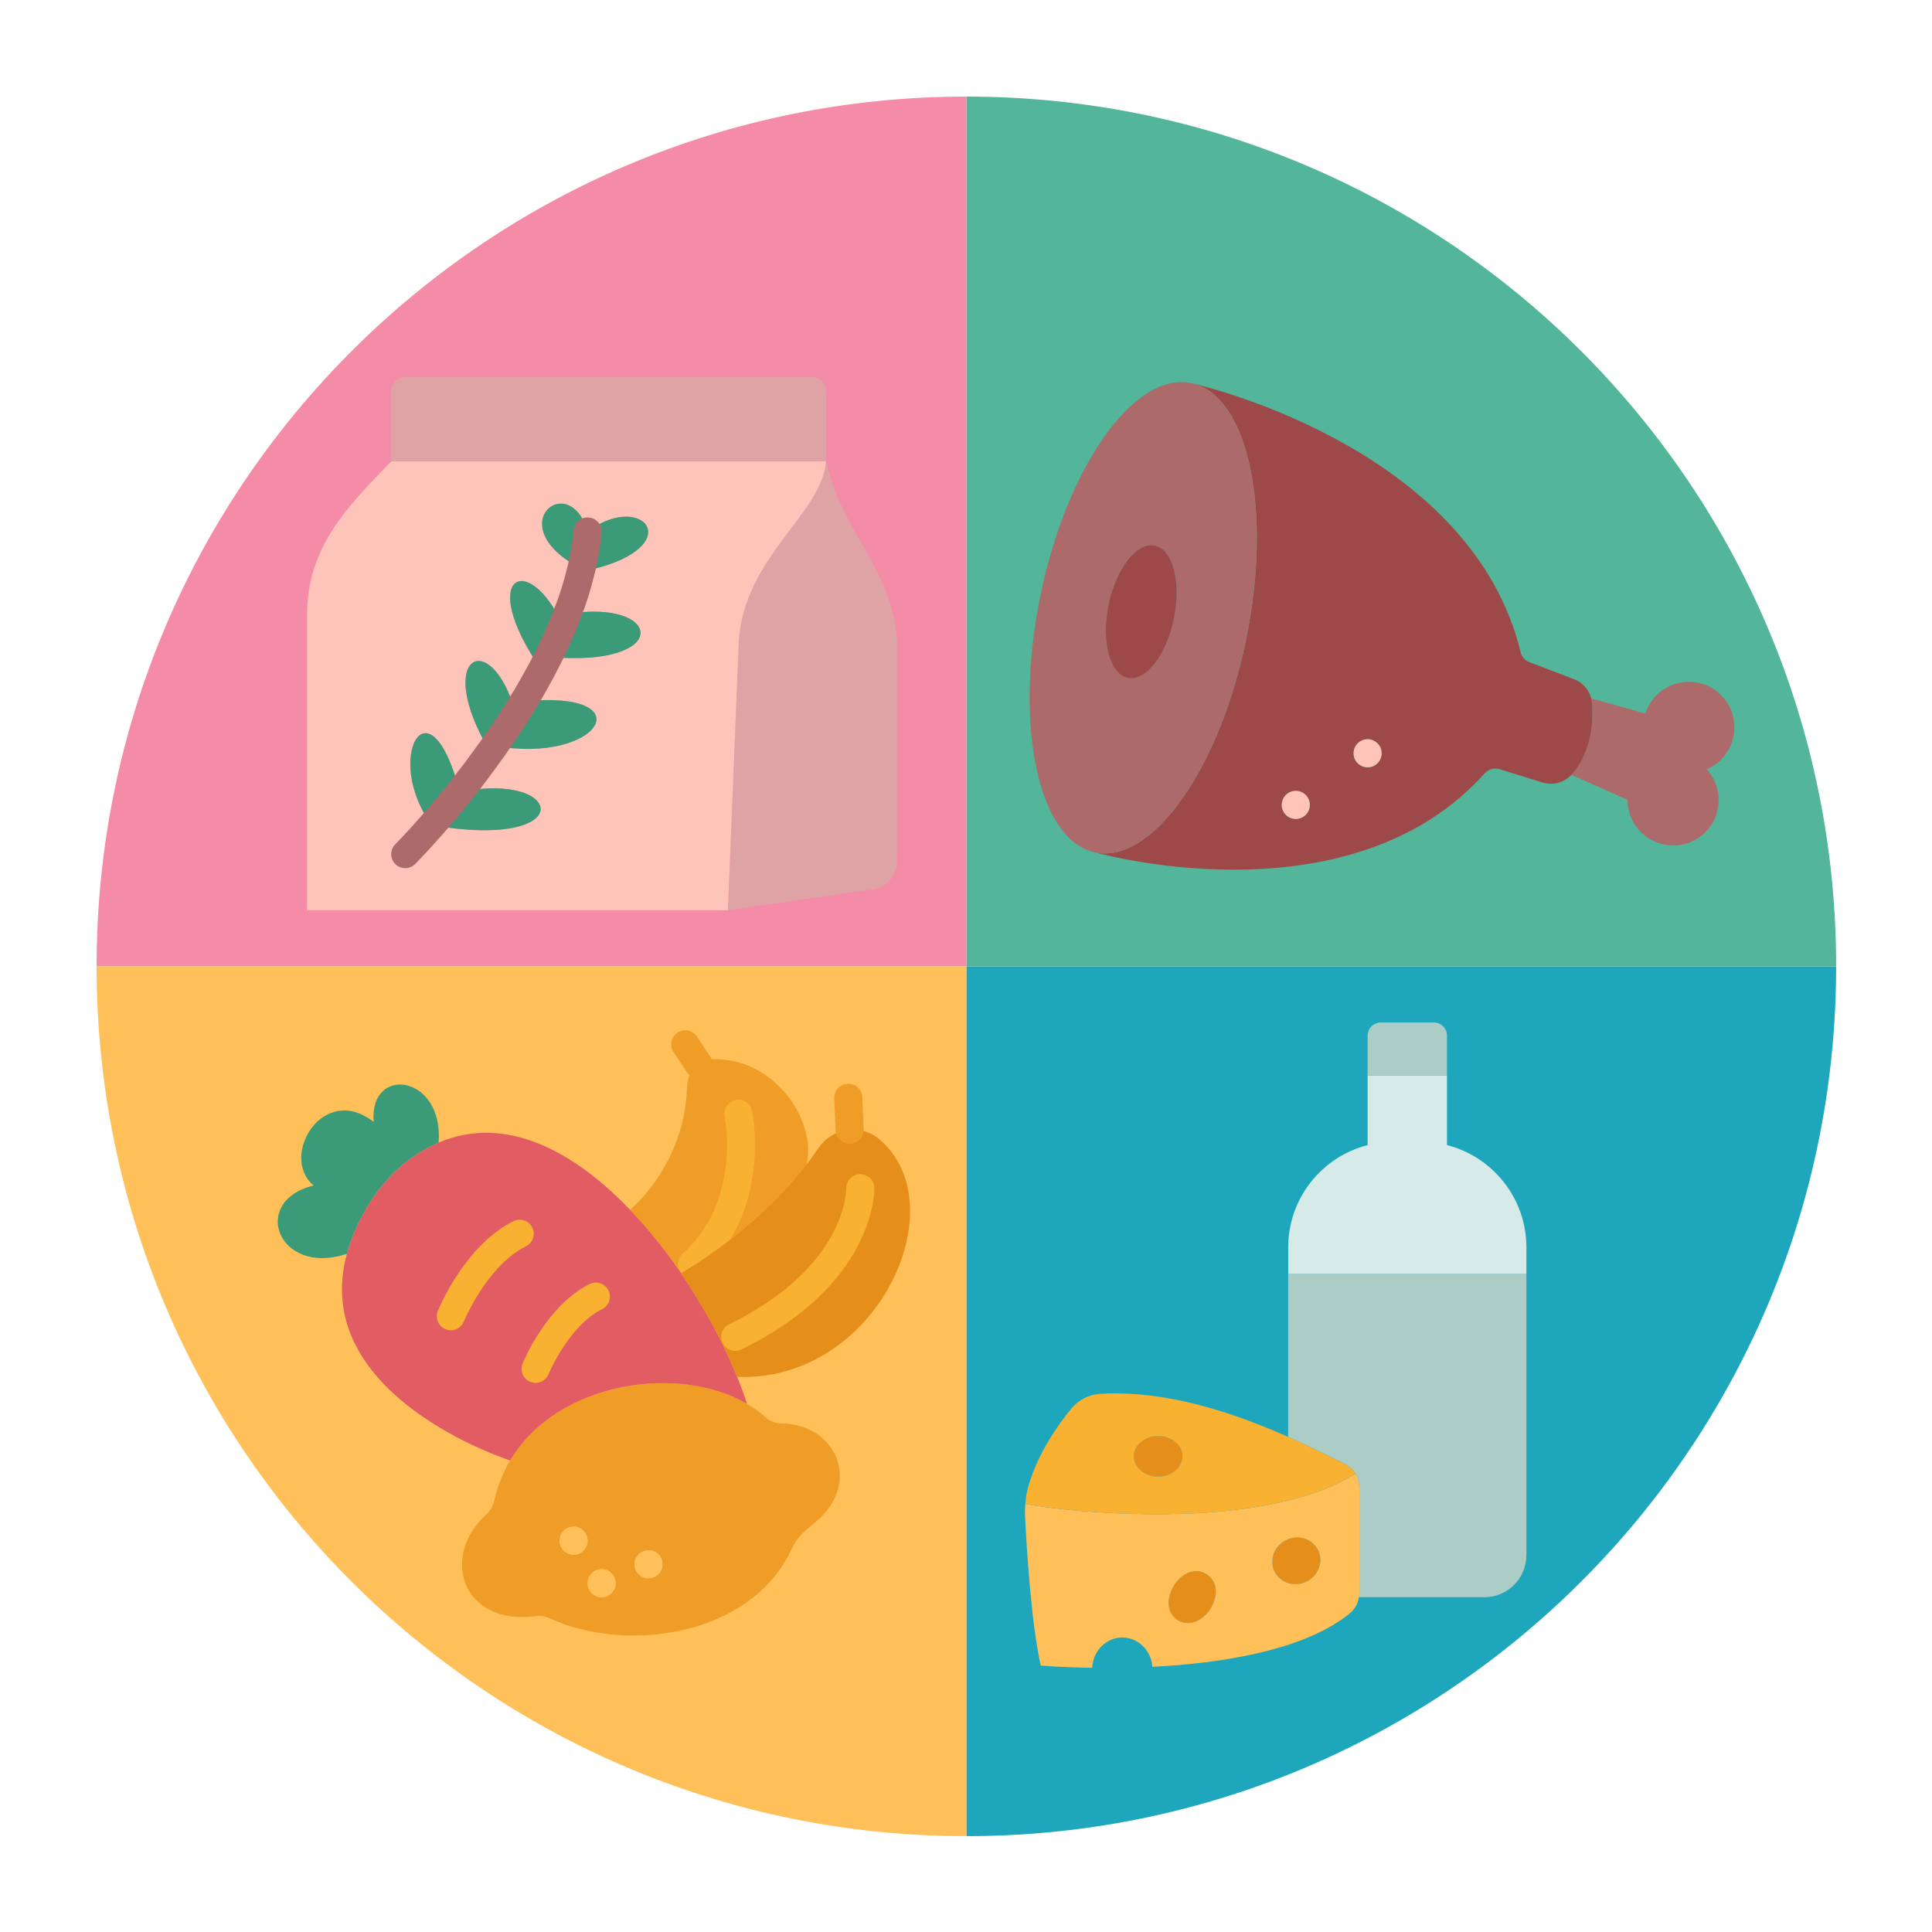 <svg xmlns="http://www.w3.org/2000/svg" xmlns:xlink="http://www.w3.org/1999/xlink" width="1024" zoomAndPan="magnify" viewBox="0 0 768 768" height="1024" preserveAspectRatio="xMidYMid meet" version="1.0"><defs><clipPath id="9e9ad633e7"><path d="M 384 384 L 729.898 384 L 729.898 729.898 L 384 729.898 Z M 384 384 " clip-rule="nonzero"/></clipPath><clipPath id="cc286871ce"><path d="M 384 38.398 L 729.898 38.398 L 729.898 385 L 384 385 Z M 384 38.398 " clip-rule="nonzero"/></clipPath><clipPath id="e3e21c5c26"><path d="M 38.398 38.398 L 385 38.398 L 385 385 L 38.398 385 Z M 38.398 38.398 " clip-rule="nonzero"/></clipPath><clipPath id="146f877ae6"><path d="M 38.398 384 L 385 384 L 385 729.898 L 38.398 729.898 Z M 38.398 384 " clip-rule="nonzero"/></clipPath></defs><g clip-path="url(#9e9ad633e7)"><path fill="#1ea6bc" d="M 384.148 384.148 L 384.148 729.898 C 439.469 729.898 491.723 716.906 538.066 693.82 C 651.773 637.215 729.898 519.773 729.898 384.148 Z M 384.148 384.148 " fill-opacity="1" fill-rule="nonzero"/></g><g clip-path="url(#cc286871ce)"><path fill="#53b599" d="M 384.148 38.398 L 384.148 384.148 L 729.898 384.148 C 729.898 193.207 575.094 38.398 384.148 38.398 Z M 384.148 38.398 " fill-opacity="1" fill-rule="nonzero"/></g><g clip-path="url(#e3e21c5c26)"><path fill="#f48ca7" d="M 140.562 138.777 C 77.492 201.406 38.398 288.23 38.398 384.148 L 384.148 384.148 L 384.148 38.398 C 289.125 38.398 203.078 76.711 140.562 138.777 Z M 140.562 138.777 " fill-opacity="1" fill-rule="nonzero"/></g><g clip-path="url(#146f877ae6)"><path fill="#ffc05a" d="M 38.398 384.148 C 38.398 575.094 193.207 729.898 384.148 729.898 L 384.148 384.148 Z M 38.398 384.148 " fill-opacity="1" fill-rule="nonzero"/></g><path fill="#acccc6" d="M 606.77 506.391 L 606.77 618.199 C 606.77 627.402 599.297 634.93 590.039 634.93 L 540.184 634.93 C 540.297 634.371 540.352 633.816 540.352 633.203 L 540.352 591.32 C 540.352 589.371 539.793 587.473 538.844 585.801 C 537.84 584.184 536.391 582.844 534.605 581.953 C 528.027 578.664 520.441 574.926 512.078 571.191 L 512.078 506.391 Z M 606.77 506.391 " fill-opacity="1" fill-rule="nonzero"/><path fill="#d6eae8" d="M 606.77 495.848 L 606.77 506.391 L 512.078 506.391 L 512.078 495.848 C 512.078 476.277 525.516 459.824 543.641 455.195 L 543.641 427.48 L 575.203 427.48 L 575.203 455.195 C 593.328 459.824 606.77 476.277 606.77 495.848 Z M 606.77 495.848 " fill-opacity="1" fill-rule="nonzero"/><path fill="#acccc6" d="M 575.203 411.699 L 575.203 427.48 L 543.641 427.48 L 543.641 411.699 C 543.641 408.797 546.039 406.457 548.938 406.457 L 569.961 406.457 C 572.863 406.457 575.203 408.797 575.203 411.699 Z M 575.203 411.699 " fill-opacity="1" fill-rule="nonzero"/><path fill="#e58e1a" d="M 524.012 616.305 C 526.188 620.879 524.066 626.453 519.27 628.742 C 514.477 631.027 508.844 629.188 506.613 624.613 C 504.438 620.039 506.559 614.465 511.352 612.176 C 516.148 609.836 521.781 611.73 524.012 616.305 Z M 524.012 616.305 " fill-opacity="1" fill-rule="nonzero"/><path fill="#e58e1a" d="M 479.285 625.562 C 483.414 627.961 484.809 633.203 481.352 639.168 C 478.34 644.355 472.652 646.586 468.523 644.242 C 464.398 641.844 463.059 636.547 466.461 630.637 C 469.75 625.004 475.215 623.219 479.285 625.562 Z M 479.285 625.562 " fill-opacity="1" fill-rule="nonzero"/><path fill="#e58e1a" d="M 460.383 570.855 C 465.734 570.855 470.031 574.48 470.031 578.887 C 470.031 583.348 465.734 586.973 460.383 586.973 C 455.086 586.973 450.734 583.348 450.734 578.887 C 450.734 574.48 455.086 570.855 460.383 570.855 Z M 460.383 570.855 " fill-opacity="1" fill-rule="nonzero"/><path fill="#ffc05a" d="M 540.352 591.32 L 540.352 633.203 C 540.352 633.816 540.297 634.371 540.184 634.93 C 539.793 637.496 538.453 639.836 536.449 641.453 C 518.043 656.234 485.199 661.195 458.098 662.59 C 457.594 656.066 452.465 650.934 446.16 650.934 C 439.691 650.934 434.449 656.289 434.172 662.98 C 421.848 662.812 413.707 662.09 413.707 662.09 C 409.914 645.023 408.129 615.746 407.516 603.477 C 407.406 601.582 407.406 599.688 407.57 597.848 C 422.293 600.801 500.926 609.668 538.789 585.801 L 538.844 585.801 C 539.793 587.473 540.352 589.371 540.352 591.32 Z M 519.27 628.742 C 524.066 626.453 526.188 620.879 524.012 616.305 C 521.781 611.73 516.148 609.836 511.352 612.176 C 506.559 614.465 504.438 620.039 506.613 624.613 C 508.844 629.188 514.477 631.027 519.27 628.742 Z M 481.352 639.168 C 484.809 633.203 483.414 627.961 479.285 625.562 C 475.215 623.219 469.75 625.004 466.461 630.637 C 463.059 636.547 464.398 641.844 468.523 644.242 C 472.652 646.586 478.34 644.355 481.352 639.168 Z M 481.352 639.168 " fill-opacity="1" fill-rule="nonzero"/><path fill="#f9b132" d="M 538.844 585.801 L 538.789 585.801 C 500.926 609.668 422.293 600.801 407.57 597.848 C 407.738 595.391 408.129 592.996 408.855 590.598 C 412.703 577.324 420.844 566.059 425.973 559.812 C 428.82 556.41 432.945 554.348 437.406 554.07 C 463.953 552.562 490.496 561.652 512.078 571.191 C 520.441 574.926 528.027 578.664 534.605 581.953 C 536.391 582.844 537.84 584.184 538.844 585.801 Z M 470.031 578.887 C 470.031 574.48 465.734 570.855 460.383 570.855 C 455.086 570.855 450.734 574.48 450.734 578.887 C 450.734 583.348 455.086 586.973 460.383 586.973 C 465.734 586.973 470.031 583.348 470.031 578.887 Z M 470.031 578.887 " fill-opacity="1" fill-rule="nonzero"/><path fill="#ad6a6a" d="M 688.969 284.996 C 691.031 294.199 686.066 302.562 678.43 305.797 C 682.387 310.203 684.34 316.395 682.441 323.141 C 680.715 329.277 675.582 334.129 669.34 335.578 C 657.461 338.254 646.977 329.332 646.977 317.957 L 624.668 307.973 C 632.699 298.996 633.426 287.117 632.867 279.59 C 632.812 278.918 632.699 278.25 632.531 277.637 L 654.059 283.66 C 656.848 274.961 665.938 269.16 675.918 271.613 C 682.387 273.23 687.52 278.527 688.969 284.996 Z M 688.969 284.996 " fill-opacity="1" fill-rule="nonzero"/><path fill="#9e4949" d="M 632.867 279.59 C 633.426 287.117 632.699 298.996 624.668 307.973 C 621.77 311.152 617.254 312.324 613.125 311.039 L 596.004 305.742 C 593.941 305.074 591.656 305.797 590.207 307.414 C 537.898 365.746 441.59 340.539 435.734 338.922 C 458.32 343.16 484.977 305.184 495.402 253.879 C 505.777 202.91 496.297 157.852 474.156 152.441 C 483.637 154.672 585.41 180.438 604.48 259.289 C 604.93 261.074 606.156 262.523 607.883 263.191 L 625.73 269.996 C 629.129 271.336 631.641 274.18 632.531 277.637 C 632.699 278.25 632.812 278.918 632.867 279.59 Z M 549.219 299.441 C 549.219 296.375 546.766 293.863 543.641 293.863 C 540.574 293.863 538.066 296.375 538.066 299.441 C 538.066 302.508 540.574 305.02 543.641 305.02 C 546.766 305.02 549.219 302.508 549.219 299.441 Z M 520.664 319.965 C 520.664 316.84 518.156 314.387 515.09 314.387 C 512.023 314.387 509.512 316.84 509.512 319.965 C 509.512 323.031 512.023 325.539 515.09 325.539 C 518.156 325.539 520.664 323.031 520.664 319.965 Z M 520.664 319.965 " fill-opacity="1" fill-rule="nonzero"/><path fill="#fec4b9" d="M 549.219 299.441 C 549.219 299.809 549.184 300.172 549.109 300.527 C 549.039 300.887 548.934 301.238 548.793 301.574 C 548.652 301.914 548.48 302.234 548.277 302.539 C 548.074 302.844 547.844 303.125 547.586 303.383 C 547.324 303.645 547.043 303.875 546.738 304.078 C 546.434 304.281 546.113 304.453 545.773 304.594 C 545.438 304.734 545.09 304.84 544.73 304.91 C 544.371 304.98 544.008 305.02 543.641 305.02 C 543.273 305.02 542.914 304.98 542.555 304.91 C 542.195 304.84 541.844 304.734 541.508 304.594 C 541.168 304.453 540.848 304.281 540.543 304.078 C 540.238 303.875 539.957 303.645 539.699 303.383 C 539.438 303.125 539.207 302.844 539.004 302.539 C 538.801 302.234 538.629 301.914 538.488 301.574 C 538.348 301.238 538.242 300.887 538.172 300.527 C 538.102 300.172 538.066 299.809 538.066 299.441 C 538.066 299.074 538.102 298.711 538.172 298.352 C 538.242 297.996 538.348 297.645 538.488 297.309 C 538.629 296.969 538.801 296.648 539.004 296.344 C 539.207 296.039 539.438 295.758 539.699 295.496 C 539.957 295.238 540.238 295.008 540.543 294.805 C 540.848 294.602 541.168 294.43 541.508 294.289 C 541.844 294.148 542.195 294.043 542.555 293.973 C 542.914 293.898 543.273 293.863 543.641 293.863 C 544.008 293.863 544.371 293.898 544.73 293.973 C 545.09 294.043 545.438 294.148 545.773 294.289 C 546.113 294.43 546.434 294.602 546.738 294.805 C 547.043 295.008 547.324 295.238 547.586 295.496 C 547.844 295.758 548.074 296.039 548.277 296.344 C 548.48 296.648 548.652 296.969 548.793 297.309 C 548.934 297.645 549.039 297.996 549.109 298.352 C 549.184 298.711 549.219 299.074 549.219 299.441 Z M 549.219 299.441 " fill-opacity="1" fill-rule="nonzero"/><path fill="#fec4b9" d="M 520.664 319.965 C 520.664 320.328 520.629 320.691 520.559 321.051 C 520.488 321.41 520.383 321.758 520.242 322.098 C 520.102 322.434 519.93 322.758 519.727 323.062 C 519.523 323.367 519.289 323.648 519.031 323.906 C 518.773 324.164 518.492 324.398 518.188 324.602 C 517.883 324.805 517.562 324.977 517.223 325.117 C 516.883 325.254 516.535 325.359 516.176 325.434 C 515.816 325.504 515.453 325.539 515.09 325.539 C 514.723 325.539 514.359 325.504 514 325.434 C 513.641 325.359 513.293 325.254 512.953 325.117 C 512.617 324.977 512.297 324.805 511.992 324.602 C 511.688 324.398 511.406 324.164 511.145 323.906 C 510.887 323.648 510.656 323.367 510.453 323.062 C 510.25 322.758 510.078 322.434 509.938 322.098 C 509.797 321.758 509.691 321.41 509.621 321.051 C 509.547 320.691 509.512 320.328 509.512 319.965 C 509.512 319.598 509.547 319.234 509.621 318.875 C 509.691 318.516 509.797 318.168 509.938 317.828 C 510.078 317.492 510.25 317.168 510.453 316.863 C 510.656 316.559 510.887 316.277 511.145 316.02 C 511.406 315.762 511.688 315.531 511.992 315.328 C 512.297 315.121 512.617 314.953 512.953 314.812 C 513.293 314.672 513.641 314.566 514 314.492 C 514.359 314.422 514.723 314.387 515.09 314.387 C 515.453 314.387 515.816 314.422 516.176 314.492 C 516.535 314.566 516.883 314.672 517.223 314.812 C 517.562 314.953 517.883 315.121 518.188 315.328 C 518.492 315.531 518.773 315.762 519.031 316.02 C 519.289 316.277 519.523 316.559 519.727 316.863 C 519.93 317.168 520.102 317.492 520.242 317.828 C 520.383 318.168 520.488 318.516 520.559 318.875 C 520.629 319.234 520.664 319.598 520.664 319.965 Z M 520.664 319.965 " fill-opacity="1" fill-rule="nonzero"/><path fill="#ad6a6a" d="M 474.156 152.441 C 496.297 157.852 505.777 202.91 495.402 253.879 C 484.977 305.184 458.32 343.16 435.734 338.922 C 435.566 338.867 435.453 338.867 435.453 338.867 C 412.812 334.297 403 288.734 413.484 237.207 C 423.969 185.68 450.789 147.645 473.43 152.273 C 473.43 152.273 473.656 152.332 474.156 152.441 Z M 466.684 245.793 C 469.641 231.297 466.238 218.301 459.043 216.852 C 451.852 215.402 443.598 225.996 440.641 240.496 C 437.684 255.051 441.145 268.043 448.336 269.496 C 455.531 270.945 463.727 260.348 466.684 245.793 Z M 466.684 245.793 " fill-opacity="1" fill-rule="nonzero"/><path fill="#9e4949" d="M 459.043 216.852 C 466.238 218.301 469.641 231.297 466.684 245.793 C 463.727 260.348 455.531 270.945 448.336 269.496 C 441.145 268.047 437.684 255.051 440.641 240.496 C 443.598 225.996 451.852 215.402 459.043 216.852 Z M 459.043 216.852 " fill-opacity="1" fill-rule="nonzero"/><path fill="#dfa3a5" d="M 356.602 255.164 L 356.602 342.438 C 356.602 347.957 352.531 352.699 347.066 353.48 L 289.348 361.844 L 293.699 254.66 C 296.094 221.035 326.488 204.641 328.383 183.391 C 334.629 211.945 354.871 225.887 356.602 255.164 Z M 356.602 255.164 " fill-opacity="1" fill-rule="nonzero"/><path fill="#dfa3a5" d="M 328.383 155.508 L 328.383 183.391 L 155.508 183.391 L 155.508 155.508 C 155.508 152.441 158.02 149.934 161.086 149.934 L 322.809 149.934 C 325.875 149.934 328.383 152.441 328.383 155.508 Z M 328.383 155.508 " fill-opacity="1" fill-rule="nonzero"/><path fill="#fec4b9" d="M 230.793 227.336 L 230.848 227.336 C 274.902 218.746 256.5 194.211 233.582 211.273 C 226.277 186.18 198.227 209.211 231.129 226.055 C 231.016 226.5 230.906 226.891 230.793 227.336 Z M 225.496 244.066 C 224.938 245.57 224.379 247.078 223.711 248.582 C 210.215 218.582 188.969 228.508 215.289 266.371 C 216.184 264.645 217.074 262.914 217.969 261.129 C 267.543 265.648 263.582 237.766 225.496 244.066 Z M 171.68 328.051 C 230.348 338.145 224.547 306.301 182.777 314.832 C 170.621 267.988 152.051 301.672 171.68 328.051 Z M 194.824 298.883 C 195.438 298.102 195.996 297.32 196.555 296.484 L 196.609 296.484 C 238.32 304.016 256.613 274.234 208.262 278.754 L 208.207 278.754 C 207.203 280.426 206.145 282.098 205.086 283.77 C 195.383 248.527 171.738 260.293 194.824 298.883 Z M 155.508 183.391 L 328.383 183.391 C 326.488 204.641 296.094 221.035 293.699 254.66 L 289.348 361.844 L 122.051 361.844 L 122.051 244.734 C 122.051 217.52 137.609 201.961 155.508 183.391 Z M 155.508 183.391 " fill-opacity="1" fill-rule="nonzero"/><path fill="#ef9d26" d="M 311.152 565.891 C 332.289 566.227 343.387 589.871 323.254 605.82 C 315.055 612.344 316.172 613.852 311.988 620.82 C 294.031 650.711 248.137 656.902 218.469 643.297 C 216.684 642.457 214.676 642.18 212.727 642.457 C 184.117 646.195 174.691 619.148 193.152 602.141 C 194.824 600.633 195.996 598.684 196.496 596.508 C 197.836 590.598 199.953 585.297 202.797 580.559 C 221.59 548.938 269.996 542.246 296.934 558.027 C 299.555 559.59 302.008 561.375 304.18 563.328 C 306.078 565.055 308.586 565.891 311.152 565.891 Z M 263.359 621.824 C 263.359 618.758 260.906 616.25 257.785 616.25 C 254.719 616.25 252.207 618.758 252.207 621.824 C 252.207 624.949 254.719 627.402 257.785 627.402 C 260.906 627.402 263.359 624.949 263.359 621.824 Z M 244.734 629.355 C 244.734 626.285 242.227 623.777 239.156 623.777 C 236.09 623.777 233.582 626.285 233.582 629.355 C 233.582 632.422 236.09 634.93 239.156 634.93 C 242.227 634.93 244.734 632.422 244.734 629.355 Z M 233.582 612.457 C 233.582 609.391 231.07 606.879 228.004 606.879 C 224.938 606.879 222.43 609.391 222.43 612.457 C 222.43 615.523 224.938 618.031 228.004 618.031 C 231.07 618.031 233.582 615.523 233.582 612.457 Z M 233.582 612.457 " fill-opacity="1" fill-rule="nonzero"/><path fill="#ef9d26" d="M 270.777 506.055 L 270.723 506.055 C 264.586 497.188 257.785 488.543 250.422 480.902 C 250.422 480.902 272.227 463.449 273.121 431.887 C 273.23 428.262 274.961 424.973 277.637 423.02 C 279.199 421.848 281.094 421.121 283.156 421.066 C 307.641 420.176 324.703 445.383 320.688 462.668 L 320.742 462.723 C 299.777 489.605 272.562 505.051 270.777 506.055 Z M 270.777 506.055 " fill-opacity="1" fill-rule="nonzero"/><path fill="#f9b132" d="M 298.996 441.656 C 298.387 438.645 295.469 436.66 292.438 437.301 C 289.422 437.902 287.461 440.844 288.059 443.859 C 288.344 445.293 294.406 477.641 271.27 498.461 C 269.172 500.352 268.914 503.555 270.605 505.824 C 272.574 508.477 276.422 508.844 278.875 506.633 C 306.652 481.539 299.34 443.355 298.996 441.656 Z M 298.996 441.656 " fill-opacity="1" fill-rule="nonzero"/><path fill="#e15c63" d="M 287.004 533.883 C 289.293 538.512 291.301 543.027 293.027 547.32 C 294.535 551.059 295.871 554.629 296.934 558.027 C 269.996 542.246 221.59 548.938 202.797 580.559 C 202.797 580.559 122.551 554.961 137.887 498.414 C 139.336 493.117 141.566 487.539 144.859 481.684 C 149.598 473.207 155.953 465.57 163.875 460.047 C 167.332 457.594 170.844 455.699 174.359 454.191 C 201.07 442.871 228.227 457.648 250.422 480.902 C 257.785 488.543 264.586 497.188 270.723 506.055 L 270.723 506.109 C 276.969 515.312 282.488 524.793 287.004 533.883 Z M 287.004 533.883 " fill-opacity="1" fill-rule="nonzero"/><path fill="#e58e1a" d="M 287.004 533.883 C 282.488 524.793 276.969 515.312 270.723 506.109 L 270.723 506.055 L 270.777 506.055 C 272.562 505.051 299.777 489.605 320.742 462.723 C 322.359 460.605 323.977 458.43 325.539 456.145 C 328.441 451.906 333.012 449.508 337.754 449.117 C 341.879 448.781 346.117 449.953 349.465 452.797 C 380.859 479.23 348.57 549.496 293.027 547.32 C 291.301 543.027 289.293 538.512 287.004 533.883 Z M 287.004 533.883 " fill-opacity="1" fill-rule="nonzero"/><path fill="#ffc05a" d="M 263.359 621.824 C 263.359 622.191 263.324 622.555 263.254 622.914 C 263.184 623.273 263.074 623.621 262.938 623.961 C 262.797 624.297 262.625 624.617 262.422 624.922 C 262.219 625.227 261.984 625.508 261.727 625.77 C 261.469 626.027 261.188 626.258 260.883 626.461 C 260.578 626.664 260.258 626.836 259.918 626.977 C 259.578 627.117 259.23 627.223 258.871 627.293 C 258.512 627.367 258.148 627.402 257.785 627.402 C 257.418 627.402 257.055 627.367 256.695 627.293 C 256.336 627.223 255.988 627.117 255.648 626.977 C 255.312 626.836 254.988 626.664 254.688 626.461 C 254.383 626.258 254.098 626.027 253.84 625.77 C 253.582 625.508 253.352 625.227 253.148 624.922 C 252.945 624.617 252.773 624.297 252.633 623.961 C 252.492 623.621 252.387 623.273 252.316 622.914 C 252.242 622.555 252.207 622.191 252.207 621.824 C 252.207 621.461 252.242 621.098 252.312 620.738 C 252.387 620.379 252.492 620.031 252.633 619.691 C 252.773 619.352 252.945 619.031 253.148 618.727 C 253.352 618.422 253.582 618.141 253.84 617.883 C 254.098 617.621 254.383 617.391 254.688 617.188 C 254.988 616.984 255.312 616.812 255.648 616.672 C 255.988 616.531 256.336 616.426 256.695 616.355 C 257.055 616.285 257.418 616.25 257.785 616.25 C 258.148 616.25 258.512 616.285 258.871 616.355 C 259.23 616.426 259.578 616.531 259.918 616.672 C 260.258 616.812 260.578 616.984 260.883 617.188 C 261.188 617.391 261.469 617.621 261.727 617.883 C 261.984 618.141 262.219 618.422 262.422 618.727 C 262.625 619.031 262.797 619.352 262.938 619.691 C 263.074 620.031 263.184 620.379 263.254 620.738 C 263.324 621.098 263.359 621.461 263.359 621.824 Z M 263.359 621.824 " fill-opacity="1" fill-rule="nonzero"/><path fill="#3b9b78" d="M 233.582 211.273 C 256.5 194.211 274.902 218.746 230.848 227.336 L 230.793 227.336 C 230.906 226.891 231.016 226.5 231.129 226.055 C 232.301 221.09 233.137 216.184 233.582 211.273 Z M 233.582 211.273 " fill-opacity="1" fill-rule="nonzero"/><path fill="#ffc05a" d="M 244.734 629.355 C 244.734 629.719 244.699 630.082 244.629 630.441 C 244.555 630.801 244.449 631.148 244.309 631.488 C 244.172 631.824 244 632.148 243.793 632.453 C 243.59 632.758 243.359 633.039 243.102 633.297 C 242.844 633.555 242.562 633.785 242.258 633.992 C 241.953 634.195 241.629 634.367 241.293 634.504 C 240.953 634.645 240.605 634.75 240.246 634.824 C 239.887 634.895 239.523 634.93 239.156 634.93 C 238.793 634.93 238.43 634.895 238.07 634.824 C 237.711 634.75 237.363 634.645 237.023 634.504 C 236.688 634.367 236.363 634.195 236.059 633.992 C 235.754 633.785 235.473 633.555 235.215 633.297 C 234.957 633.039 234.727 632.758 234.52 632.453 C 234.316 632.148 234.145 631.824 234.008 631.488 C 233.867 631.148 233.762 630.801 233.688 630.441 C 233.617 630.082 233.582 629.719 233.582 629.355 C 233.582 628.988 233.617 628.625 233.688 628.266 C 233.762 627.906 233.867 627.559 234.008 627.219 C 234.145 626.883 234.316 626.559 234.52 626.254 C 234.727 625.949 234.957 625.668 235.215 625.41 C 235.473 625.152 235.754 624.922 236.059 624.719 C 236.363 624.512 236.688 624.34 237.023 624.203 C 237.363 624.062 237.711 623.957 238.07 623.883 C 238.43 623.812 238.793 623.777 239.156 623.777 C 239.523 623.777 239.887 623.812 240.246 623.883 C 240.605 623.957 240.953 624.062 241.293 624.203 C 241.629 624.34 241.953 624.512 242.258 624.719 C 242.562 624.922 242.844 625.152 243.102 625.41 C 243.359 625.668 243.59 625.949 243.793 626.254 C 244 626.559 244.172 626.883 244.309 627.219 C 244.449 627.559 244.555 627.906 244.629 628.266 C 244.699 628.625 244.734 628.988 244.734 629.355 Z M 244.734 629.355 " fill-opacity="1" fill-rule="nonzero"/><path fill="#3b9b78" d="M 225.496 244.066 C 263.582 237.766 267.543 265.648 217.969 261.129 C 220.031 257.004 221.98 252.82 223.711 248.582 C 224.379 247.078 224.938 245.57 225.496 244.066 Z M 225.496 244.066 " fill-opacity="1" fill-rule="nonzero"/><path fill="#3b9b78" d="M 233.582 211.273 C 233.137 216.184 232.301 221.09 231.129 226.055 C 198.227 209.211 226.277 186.18 233.582 211.273 Z M 233.582 211.273 " fill-opacity="1" fill-rule="nonzero"/><path fill="#ffc05a" d="M 233.582 612.457 C 233.582 612.824 233.547 613.184 233.473 613.543 C 233.402 613.902 233.297 614.254 233.156 614.59 C 233.016 614.93 232.844 615.25 232.641 615.555 C 232.438 615.859 232.207 616.141 231.949 616.398 C 231.688 616.66 231.406 616.891 231.102 617.094 C 230.797 617.297 230.477 617.469 230.141 617.609 C 229.801 617.75 229.453 617.855 229.094 617.926 C 228.734 617.996 228.371 618.031 228.004 618.031 C 227.637 618.031 227.277 617.996 226.918 617.926 C 226.559 617.855 226.211 617.75 225.871 617.609 C 225.531 617.469 225.211 617.297 224.906 617.094 C 224.602 616.891 224.32 616.66 224.062 616.398 C 223.801 616.141 223.57 615.859 223.367 615.555 C 223.164 615.25 222.992 614.93 222.852 614.59 C 222.711 614.254 222.605 613.902 222.535 613.543 C 222.465 613.184 222.43 612.824 222.43 612.457 C 222.43 612.09 222.465 611.727 222.535 611.367 C 222.605 611.008 222.711 610.66 222.852 610.324 C 222.992 609.984 223.164 609.664 223.367 609.359 C 223.57 609.055 223.801 608.773 224.062 608.512 C 224.32 608.254 224.602 608.023 224.906 607.82 C 225.211 607.617 225.531 607.445 225.871 607.305 C 226.211 607.164 226.559 607.059 226.918 606.988 C 227.277 606.914 227.637 606.879 228.004 606.879 C 228.371 606.879 228.734 606.914 229.094 606.988 C 229.453 607.059 229.801 607.164 230.141 607.305 C 230.477 607.445 230.797 607.617 231.102 607.82 C 231.406 608.023 231.688 608.254 231.949 608.512 C 232.207 608.773 232.438 609.055 232.641 609.359 C 232.844 609.664 233.016 609.984 233.156 610.324 C 233.297 610.66 233.402 611.008 233.473 611.367 C 233.547 611.727 233.582 612.09 233.582 612.457 Z M 233.582 612.457 " fill-opacity="1" fill-rule="nonzero"/><path fill="#3b9b78" d="M 208.262 278.754 C 256.613 274.234 238.32 304.016 196.609 296.484 L 196.555 296.484 L 196.555 296.43 C 199.453 292.414 202.297 288.176 205.086 283.828 L 205.086 283.77 C 206.145 282.098 207.203 280.426 208.207 278.754 Z M 208.262 278.754 " fill-opacity="1" fill-rule="nonzero"/><path fill="#3b9b78" d="M 223.711 248.582 C 221.98 252.82 220.031 257.004 217.969 261.129 C 217.074 262.914 216.184 264.645 215.289 266.371 C 188.969 228.508 210.215 218.582 223.711 248.582 Z M 223.711 248.582 " fill-opacity="1" fill-rule="nonzero"/><path fill="#3b9b78" d="M 205.086 283.77 L 205.086 283.828 C 202.297 288.176 199.453 292.414 196.555 296.43 L 196.555 296.484 C 195.996 297.32 195.438 298.102 194.824 298.883 C 171.738 260.293 195.383 248.527 205.086 283.77 Z M 205.086 283.77 " fill-opacity="1" fill-rule="nonzero"/><path fill="#3b9b78" d="M 182.777 314.832 C 224.547 306.301 230.348 338.145 171.68 328.051 C 174.914 324.367 178.707 319.965 182.777 314.832 Z M 182.777 314.832 " fill-opacity="1" fill-rule="nonzero"/><path fill="#3b9b78" d="M 148.539 445.996 C 146.641 423.242 176.422 427.035 174.359 454.191 C 170.844 455.699 167.332 457.594 163.875 460.047 C 155.953 465.57 149.598 473.207 144.859 481.684 C 141.566 487.539 139.336 493.117 137.887 498.414 C 110.395 507.504 99.242 477.391 124.672 471.258 C 110.84 459.656 128.52 430.156 148.539 445.996 Z M 148.539 445.996 " fill-opacity="1" fill-rule="nonzero"/><path fill="#3b9b78" d="M 182.777 314.832 C 178.707 319.965 174.914 324.367 171.68 328.051 C 152.051 301.672 170.621 267.988 182.777 314.832 Z M 182.777 314.832 " fill-opacity="1" fill-rule="nonzero"/><path fill="#f9b132" d="M 179.211 528.809 C 178.512 528.809 177.805 528.672 177.113 528.395 C 174.262 527.234 172.891 523.988 174.047 521.141 C 174.477 520.074 184.824 494.969 204.125 485.438 C 206.891 484.066 210.227 485.203 211.594 487.969 C 212.961 490.73 211.828 494.078 209.062 495.438 C 193.598 503.078 184.469 525.109 184.375 525.332 C 183.492 527.496 181.406 528.809 179.211 528.809 Z M 179.211 528.809 " fill-opacity="1" fill-rule="nonzero"/><path fill="#f9b132" d="M 212.891 549.719 C 212.191 549.719 211.477 549.586 210.785 549.301 C 207.934 548.137 206.566 544.891 207.727 542.039 C 208.113 541.098 217.309 518.91 234.391 510.426 C 237.156 509.051 240.504 510.18 241.863 512.941 C 243.234 515.695 242.109 519.047 239.348 520.414 C 226.074 527.008 218.129 546.062 218.051 546.258 C 217.168 548.414 215.09 549.719 212.891 549.719 Z M 212.891 549.719 " fill-opacity="1" fill-rule="nonzero"/><path fill="#ef9d26" d="M 277.641 428.594 C 275.84 428.594 274.074 427.727 272.996 426.113 L 267.754 418.25 C 266.047 415.688 266.738 412.227 269.301 410.516 C 271.855 408.805 275.324 409.496 277.035 412.062 L 282.277 419.926 C 283.984 422.488 283.293 425.945 280.73 427.66 C 279.777 428.289 278.703 428.594 277.641 428.594 Z M 277.641 428.594 " fill-opacity="1" fill-rule="nonzero"/><path fill="#ef9d26" d="M 337.746 454.695 C 334.781 454.695 332.309 452.359 332.18 449.363 L 331.625 436.648 C 331.488 433.57 333.871 430.965 336.949 430.832 C 339.988 430.547 342.633 433.074 342.766 436.156 L 343.324 448.871 C 343.457 451.949 341.078 454.555 337.996 454.688 C 337.914 454.695 337.832 454.695 337.746 454.695 Z M 337.746 454.695 " fill-opacity="1" fill-rule="nonzero"/><path fill="#f9b132" d="M 347.566 472.203 C 347.508 469.164 345.023 466.758 341.992 466.758 C 341.969 466.758 341.945 466.758 341.926 466.758 C 338.863 466.797 336.398 469.316 336.414 472.379 C 336.418 473.695 336 503.852 289.922 526.371 C 287.273 527.664 286.008 530.73 287.09 533.469 C 288.301 536.531 291.863 537.836 294.816 536.391 C 347.684 510.543 347.602 473.805 347.566 472.203 Z M 347.566 472.203 " fill-opacity="1" fill-rule="nonzero"/><path fill="#ad6a6a" d="M 208.258 284.328 C 207.289 284.328 206.297 284.07 205.402 283.535 C 202.758 281.957 201.902 278.535 203.48 275.891 C 205.836 271.941 208.137 267.883 210.387 263.723 C 211.219 262.105 212.105 260.387 212.988 258.633 C 215.211 254.176 217.035 250.199 218.551 246.477 C 219.238 244.926 219.75 243.531 220.266 242.137 C 222.391 236.738 224.094 231.355 225.379 226.031 L 225.723 224.703 C 226.863 219.879 227.621 215.297 228.031 210.766 C 228.312 207.707 230.992 205.438 234.094 205.723 C 237.16 206 239.422 208.715 239.141 211.781 C 238.68 216.836 237.836 221.926 236.559 227.336 L 236.207 228.684 C 234.82 234.469 232.957 240.348 230.688 246.105 C 230.137 247.617 229.531 249.23 228.812 250.852 C 227.254 254.684 225.316 258.91 222.965 263.621 C 222.055 265.434 221.156 267.188 220.254 268.926 C 217.879 273.332 215.496 277.531 213.055 281.605 C 212.004 283.359 210.152 284.328 208.258 284.328 Z M 208.258 284.328 " fill-opacity="1" fill-rule="nonzero"/><path fill="#ad6a6a" d="M 205.078 289.348 C 204.059 289.348 203.027 289.07 202.102 288.484 C 199.496 286.832 198.727 283.391 200.371 280.789 C 201.41 279.152 202.441 277.523 203.422 275.887 C 205.008 273.238 208.43 272.383 211.074 273.969 C 213.719 275.547 214.578 278.969 212.992 281.613 C 211.961 283.332 210.879 285.043 209.797 286.754 C 208.73 288.434 206.926 289.348 205.078 289.348 Z M 205.078 289.348 " fill-opacity="1" fill-rule="nonzero"/><path fill="#ad6a6a" d="M 161.086 345.113 C 159.656 345.113 158.23 344.566 157.145 343.48 C 154.961 341.301 154.961 337.773 157.145 335.594 C 157.184 335.555 161.297 331.43 167.488 324.367 C 170.383 321.078 174.23 316.629 178.406 311.363 C 182.453 306.316 186.441 301.035 190.273 295.648 C 190.832 294.934 191.242 294.367 191.633 293.805 C 191.75 293.582 191.879 293.363 192.031 293.16 C 194.695 289.477 197.43 285.434 200.391 280.82 C 202.051 278.223 205.504 277.457 208.09 279.133 C 210.684 280.793 211.441 284.238 209.773 286.832 C 206.824 291.434 204.082 295.5 201.406 299.234 C 201.332 299.352 201.258 299.477 201.18 299.59 C 200.539 300.551 199.902 301.449 199.195 302.34 C 195.41 307.68 191.293 313.133 187.129 318.324 C 182.816 323.762 178.84 328.344 175.863 331.73 C 169.406 339.078 165.199 343.301 165.023 343.473 C 163.941 344.566 162.512 345.113 161.086 345.113 Z M 161.086 345.113 " fill-opacity="1" fill-rule="nonzero"/></svg>
